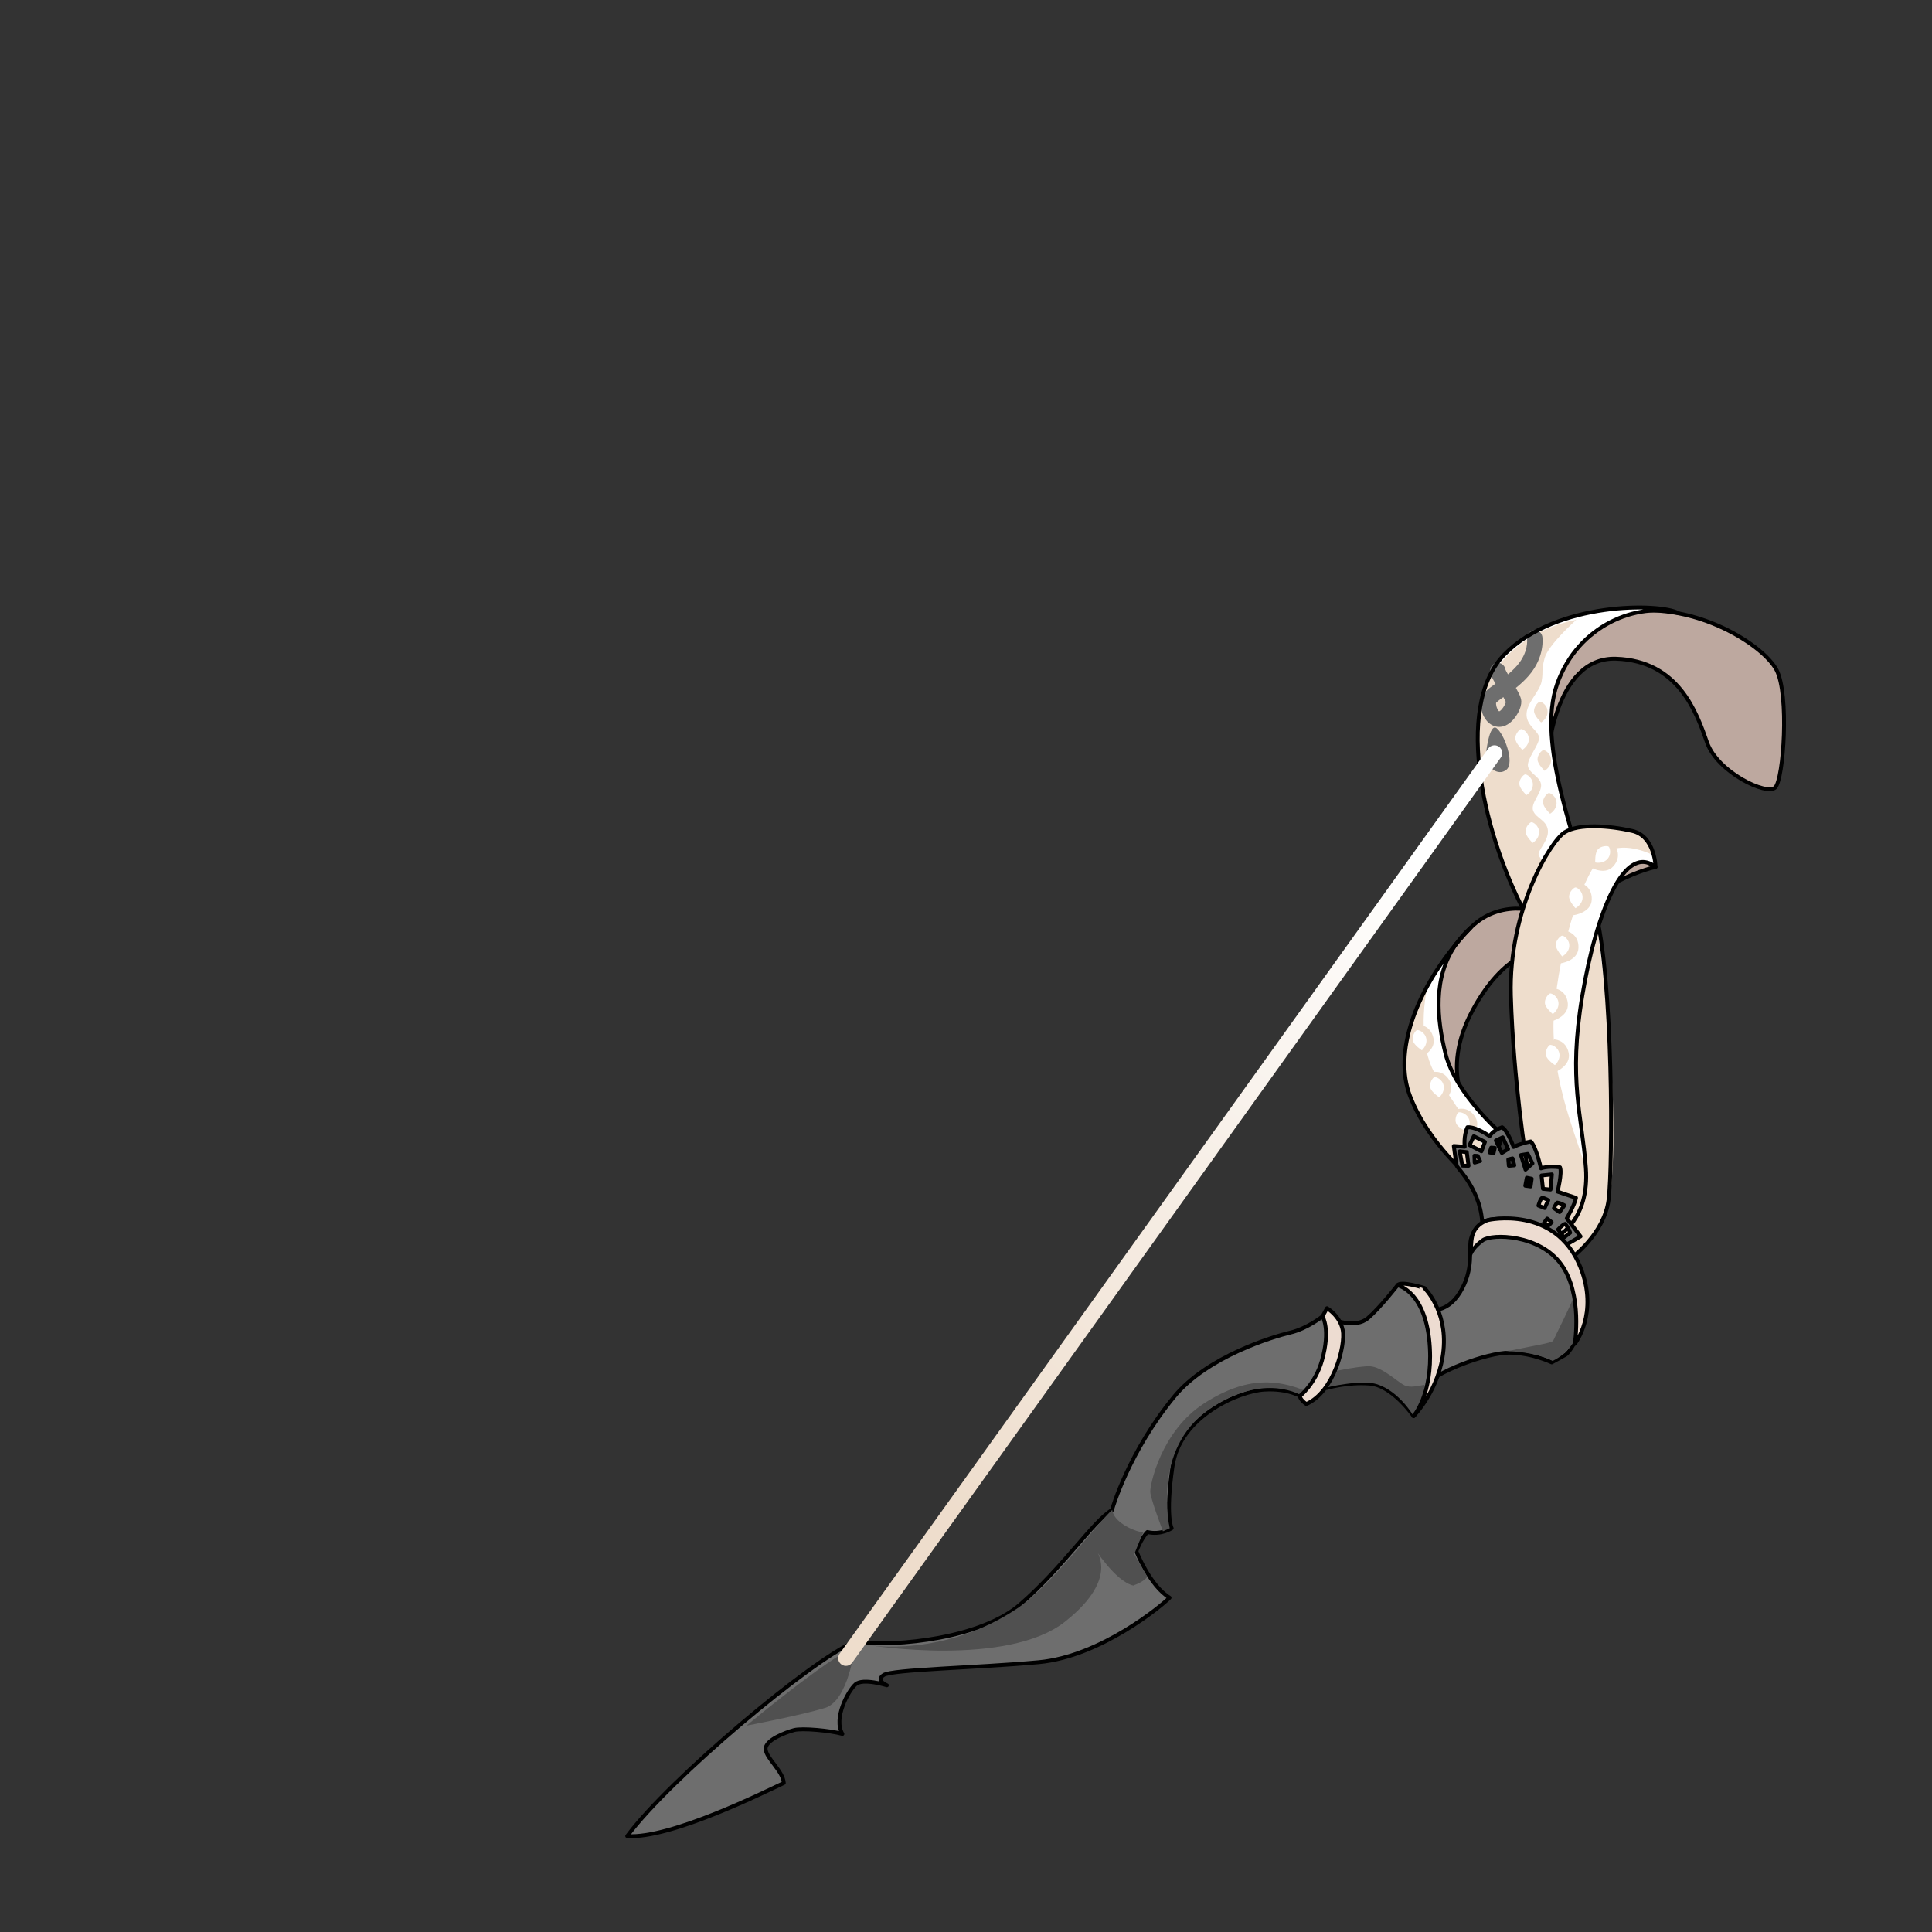 <svg xmlns="http://www.w3.org/2000/svg" width="500" height="500" version="1.1"><rect width="100%" height="100%" fill="#333333" stroke="none"/><g id="x9147"><g><g><g><g><path style="fill:#BDA89F;stroke:#000000;stroke-linecap:round;stroke-linejoin:round;" d="M380.762,288.225c0,0-8.646-10.139,0.39-26.853c9.034-16.712,18.912-15.611,18.912-15.611l0.174-9.217c0,0-11.158-4.846-19.62,3.533c-8.462,8.38-11.812,18.696-11.68,19.534C369.16,276.233,380.762,288.225,380.762,288.225z"></path><g id="leftXMLID_11_"><g><path style="fill:#FFFFFF;" d="M388.831,293.646c0,0-4.497,15.563-6.302,13.359c-1.81-2.203-12.655-10.534-17.599-23.318c-4.431-11.456,1.658-27.062,11.953-39.44c-6.143,8.678-5.015,19.475-2.785,28.46C376.702,283.196,388.831,293.646,388.831,293.646z"></path><path style="fill:#EEDDCC;" d="M369.289,255.862c0,0-3.172,14.155,2.693,23.015c5.867,8.862,15.659,23.543,15.659,23.543l-4.144,6.923c0,0-18.653-20.233-19.408-28.788C362.415,271.033,366.425,260.009,369.289,255.862z"></path><path style="fill:#EEDDCC;" d="M367.219,265.213c0,0,3.035,0.03,3.758,3.451c0.726,3.424-3.653,5.084-3.653,5.084S364.721,268.411,367.219,265.213z"></path><path style="fill:#EEDDCC;" d="M370.368,277.543c0,0,2.863-1.003,4.708,1.968c1.844,2.972-1.711,6.022-1.711,6.022S369.105,281.4,370.368,277.543z"></path><path style="fill:#EEDDCC;" d="M377.071,287.086c0,0,2.866-1.001,4.708,1.969c1.844,2.973-1.711,6.024-1.711,6.024S375.812,290.943,377.071,287.086z"></path><path style="fill:#FFFFFF;" d="M367.97,271.81c0,0-2.033-1.31-2.316-2.515c-0.287-1.2,0.632-2.556,1.033-2.695c0.4-0.143,2.151,0.503,2.447,2.241C369.428,270.582,367.97,271.81,367.97,271.81z"></path><path style="fill:#FFFFFF;" d="M372.47,283.977c0,0-2.03-1.31-2.317-2.514c-0.286-1.201,0.633-2.556,1.032-2.697c0.4-0.14,2.153,0.506,2.448,2.242C373.927,282.748,372.47,283.977,372.47,283.977z"></path><path style="fill:#FFFFFF;" d="M379.537,292.841c0,0-2.211-0.97-2.685-2.114c-0.473-1.139,0.215-2.623,0.591-2.827c0.373-0.201,2.204,0.155,2.773,1.827C380.785,291.396,379.537,292.841,379.537,292.841z"></path><path style="fill:#FFFFFF;" d="M380.617,240.076c-1.292,1.328-2.536,2.715-3.719,4.15C377.922,242.776,379.153,241.387,380.617,240.076z"></path></g><g><path style="fill:none;stroke:#000000;stroke-linecap:round;stroke-linejoin:round;" d="M376.898,244.227c1.023-1.45,2.255-2.84,3.719-4.15C379.325,241.404,378.081,242.791,376.898,244.227z"></path><path style="fill:none;stroke:#000000;stroke-linecap:round;stroke-linejoin:round;" d="M376.898,244.227c-0.008,0.003-0.012,0.012-0.015,0.02"></path><path style="fill:none;stroke:#000000;stroke-linecap:round;stroke-linejoin:round;" d="M376.884,244.246c-10.295,12.379-16.384,27.984-11.953,39.44c4.943,12.784,15.789,21.115,17.599,23.318c1.805,2.204,6.302-13.359,6.302-13.359s-12.129-10.449-14.732-20.939C371.869,263.721,370.741,252.924,376.884,244.246z"></path></g></g></g><g><path style="fill:#BDA89F;stroke:#000000;stroke-linecap:round;stroke-linejoin:round;" d="M400.406,196.876c0,0,1.582-26.924,17.807-26.398c16.224,0.523,20.872,13.986,23.577,21.687c2.707,7.699,15.465,13.811,17.64,11.636c2.174-2.177,3.641-24.046,0.346-30.394c-3.294-6.348-20.64-17.575-38.45-15.099C402.925,166.483,393.109,173.187,400.406,196.876z"></path><g id="leftXMLID_8_"><g><path style="fill:#FFFFFF;" d="M416.306,310.453c-1.123,8.878-9.524,14.999-9.524,14.999l-4.101-4.762c0,0,4.499-62.148-6.967-82.544c-11.474-20.398-19.828-55.139-6.311-68.837c13.52-13.704,40.268-13.237,44.912-10.654c-10.406-2.819-25.864,2.95-31.331,18.353c-5.462,15.404,5.124,41.092,9.832,58.547C417.524,253.016,417.416,301.572,416.306,310.453z"></path></g><path style="fill:#EEDDCC;" d="M407.922,160.426c0,0-7.231,6.41-8.169,9.877c-0.94,3.471-0.296,3.124-0.765,5.946c-0.47,2.822-4.077,5.71-3.921,8.865c0.139,2.883,3.18,4.017,3.242,5.84c0.061,1.822-3.278,5.527-2.865,7.407c0.411,1.882,3.396,2.74,3.396,4.916c0.001,2.175-2.813,4.654-2.048,6.593c0.765,1.939,3.499,2.396,3.793,4.98c0.293,2.586-2.585,5.189-2.407,6.305c0.176,1.119,4.469,5.82,4.469,5.82l10.762,13.754c0,0,6.829,46.09,2.957,71.543c-4.702,8.645-9.583,13.996-9.583,13.996l-8.053-6.055l-3.725-84.359c0,0-10.409-18.045-12.649-43.794C381.175,164.312,407.922,160.426,407.922,160.426z"></path><g><path style="fill:#6E6E6E;" d="M385.643,173.209c-0.178,1.052,0.314,1.937,2.052,4.842c0.708,1.185,1.895,3.169,2.04,3.749c0,0-0.016-0.065-0.02-0.173c-0.001-0.02,0-0.032,0-0.032c-0.051,0.68-1.161,2.375-1.753,2.517c0,0,0.02-0.005,0.054-0.004c-0.016,0-0.093-0.039-0.201-0.161c-0.419-0.471-0.702-1.454-0.632-2.192c-0.015,0.155-0.063,0.243-0.064,0.244c0.223-0.388,1.508-1.296,2.446-1.958c1.827-1.29,4.1-2.895,6.087-5.189c4.262-4.925,3.536-9.881,3.503-10.089l0,0c-0.173-1.091-1.197-1.835-2.288-1.663c-1.091,0.173-1.836,1.197-1.663,2.288l0,0c-0.002-0.015-0.001-0.006-0.003-0.021c0.019,0.138,0.421,3.408-2.573,6.868c-1.667,1.925-3.721,3.375-5.37,4.54c-2.17,1.533-3.884,2.743-4.057,4.609c-0.177,1.862,0.461,3.914,1.625,5.223c0.85,0.956,1.921,1.476,3.099,1.502c1.191,0.027,2.381-0.524,3.441-1.595c1.208-1.22,2.402-3.334,2.348-5.014c-0.035-1.123-0.815-2.538-2.585-5.499c-0.569-0.953-1.431-2.392-1.566-2.796c0.004,0.011,0.092,0.277,0.024,0.671l0,0c0.185-1.089-0.55-2.121-1.639-2.305C386.857,171.386,385.826,172.12,385.643,173.209L385.643,173.209z"></path></g><path style="fill:#6E6E6E;" d="M384.532,195.324c0,0,0.833-8.291,2.774-6.88c1.94,1.41,4.767,8.949,2.56,10.757C387.664,201.008,384.529,198.585,384.532,195.324z"></path><g><path style="fill:none;stroke:#000000;stroke-linecap:round;stroke-linejoin:round;" d="M402.681,320.69l4.101,4.762c0,0,8.401-6.121,9.524-14.999c1.11-8.881,1.219-57.438-3.489-74.898c-4.708-17.456-15.294-43.144-9.832-58.547c5.467-15.402,20.925-21.172,31.331-18.353c-4.645-2.583-31.393-3.049-44.912,10.654c-13.518,13.698-5.163,48.439,6.311,68.837C407.18,258.542,402.681,320.69,402.681,320.69z"></path></g></g></g><g><path style="fill:#BDA89F;stroke:#000000;stroke-linecap:round;stroke-linejoin:round;" d="M428.453,224.385c0,0-4.114,0.767-10.464,4.056c-1.471-4.231,3.996-6.583,5.113-6.761C424.219,221.503,428.453,224.385,428.453,224.385z"></path><g id="leftXMLID_10_"><g><path style="fill:#FFFFFF;" d="M422.397,215.04c5.938,1.348,6.058,9.344,6.058,9.344c-8-6.404-15.342,11.585-18.983,33.453c-3.64,21.873-0.055,30.807,0.949,44.387c1.004,13.579-7.285,17.637-7.285,17.637l-6.629-6.178l-1.428-12.923c0,0-3.415-20.872-4.067-43.092c-0.651-22.222,10.281-39.979,13.927-42.271C408.582,213.1,416.454,213.688,422.397,215.04z"></path></g><path style="fill:#EEDDCC;" d="M427.791,221.281c0,0-7.012-3.612-11.815-0.876c-4.807,2.733-11.329,19.048-13.615,39.332c-2.292,20.281,8.165,39.149,7.944,43.736c0.267,4.94,0.047,11.155-7.535,15.875c-6.791-4.937-7.32-8.288-7.32-8.288s-3.846-35.714-4.066-44.178c-0.223-8.465-1.55-25,5.281-38.272c6.83-13.273,9.962-14.113,9.962-14.113S427.214,211.669,427.791,221.281z"></path><g><path style="fill:none;stroke:#000000;stroke-linecap:round;stroke-linejoin:round;" d="M428.455,224.383c0,0-0.119-7.996-6.058-9.344c-5.943-1.352-13.815-1.94-17.459,0.357c-3.646,2.292-14.578,20.048-13.927,42.271c0.652,22.22,4.067,43.092,4.067,43.092l1.428,12.923l6.629,6.178c0,0,8.289-4.058,7.285-17.637c-1.004-13.58-4.589-22.514-0.949-44.387C413.113,235.968,420.455,217.979,428.455,224.383z"></path></g></g></g></g><path style="fill:#6E6E6E;stroke:#000000;stroke-linecap:round;stroke-linejoin:round;" d="M405.479,315.311c0,0,2.092-3.594,2.381-5.312c-2.581-0.839-4.764-1.608-4.764-1.608s1.214-4.829,0.64-6.283c-3.33-0.42-4.939,0.266-4.939,0.266s-1.237-5.644-2.647-6.967c-2.953,0.597-4.453,1.435-4.453,1.435s-1.476-4.188-2.956-5.112c-2.446,0.813-3.239,2.315-3.239,2.315s-3.395-2.472-5.731-2.316c-1.058,2.271-0.705,5.048-0.705,5.048l-2.821-0.195c0,0,0.595,4.585,0.773,5.157c0.177,0.573,6.748,6.834,6.594,15.916c10.873,6.568,21.078,4.867,21.078,4.867l4.363-2.537L405.479,315.311z M378.479,301.664c0,0-0.722-3.564-0.7-3.696l1.822,0.213l0.456,3.521L378.479,301.664z M381.644,300.879l-0.065-1.781l0.853,0.053l0.596,1.323L381.644,300.879z M383.4,297.952l-3.086-1.6l1.109-2.307l2.881,1.473L383.4,297.952z M386.545,298.385l-1.021-0.125l0.389-1.249l0.939,0.067L386.545,298.385z M388.678,298.377l-1.555-3.204l1.773-0.838l1.398,3.043L388.678,298.377z M390.479,301.714l-0.135-1.654l1.089-0.272l0.471,1.803L390.479,301.714z M393.615,298.926l1.769-0.293l1.222,2.47l-1.806,1.604L393.615,298.926z M394.741,306.865l0.389-2.066l1.272,0.259l-0.286,1.99L394.741,306.865z M401.621,303.93l-0.341,3.93l-1.963-0.188l-0.373-3.461L401.621,303.93z M398.143,312.006c0.024-0.132,0.545-1.904,1.023-2.05c0.993,0.302,1.521,0.661,1.521,0.661l-0.924,2.02L398.143,312.006z M400.676,317.23l-1.104-0.727l0.823-1.131c0,0,0.609,0.419,1.158,0.918C401.363,316.621,400.676,317.23,400.676,317.23z M402.157,312.674c0,0,0.52-1.228,0.874-1.441c1.061,0.178,1.832,0.714,1.832,0.714l-1.243,1.741L402.157,312.674z M404.746,320.266l-1.516-2.066c0,0,1.271-1.373,1.833-1.463c0.946,1.111,1.29,2.301,1.29,2.301L404.746,320.266z"></path><path style="fill:#6E6E6E;stroke:#000000;stroke-linecap:round;stroke-linejoin:round;" d="M369.221,338.775c0,0,4.871,1.765,8.598-4.278c3.723-6.042,2.267-11.177,2.817-13.669c0.551-2.49,2.666-4.585,4.519-5.092c1.853-0.51,18.849-2.164,23.261,12.162c4.411,14.329-2.332,22.179-3.238,22.708c-0.902,0.528-3.593,1.987-3.593,1.987s-5.157-2.492-10.999-2.514c-5.841-0.02-19.332,5.075-21.979,8.713C369.687,351.497,369.221,338.775,369.221,338.775z"></path><path style="fill:#505050;" d="M407.604,346.662c0,0-1.698,3.656-5.821,5.556c-1.697-1.234-8.773-2.819-12.101-2.424c7.053-1.542,12.058-2.206,12.3-2.847c0.242-0.637,5.088-10.166,5.089-10.979C408.001,341.018,407.604,346.662,407.604,346.662z"></path><path style="fill:#EDDCD1;stroke:#000000;stroke-linecap:round;stroke-linejoin:round;" d="M380.621,324.451c0,0,0.036-3.22,0.409-4.643c0.861-3.256,4.124-4.072,4.124-4.072s17.313-3.912,23.812,12.119c4.883,12.051-1.415,19.928-1.415,19.928s2.115-12.697-3.474-20.515c-5.585-7.818-17.872-8.049-20.343-6.286C381.267,322.748,380.621,324.451,380.621,324.451z"></path><path style="fill:#6E6E6E;stroke:#000000;stroke-linecap:round;stroke-linejoin:round;" d="M345.235,341.582c0,0,5.6,2.292,8.773-0.441c3.175-2.734,7.672-8.513,7.672-8.513s5.466-0.175,6.79,1.675c1.322,1.85,5.201,6.304,3.839,16.135c-1.367,9.833-6.478,16.051-6.478,16.051s-5.471-7.979-11.377-8.417c-5.91-0.441-11.067,1.146-11.067,1.146L345.235,341.582z"></path><path style="fill:#505050;" d="M342.989,359.153c0,0,9.271-2.274,13.471-0.886c5.799,1.918,9.372,8.221,9.372,8.221s2.533-3.79,2.84-8.092c-1.805,0.244-3.681,0.884-5.313,0.067c-1.632-0.814-5.735-4.76-8.841-4.87c-3.108-0.109-11.44,1.767-11.44,1.767L342.989,359.153z"></path><path style="fill:#6E6E6E;stroke:#000000;stroke-linecap:round;stroke-linejoin:round;" d="M287.906,390.361c0,0,4.186-14.531,15.955-28.885c8.575-10.458,25.701-15.572,30.088-16.607c4.386-1.037,8.311-4.189,8.311-4.189s2.82,3.461,1.878,10.777c-0.949,7.32-7.12,10.1-7.12,10.1s-3.416-2.334-9.878-1.915c-6.457,0.42-21.803,6.841-23.693,19.848c-1.894,13.004-0.217,16.005-0.217,16.005s-2.756,1.849-6.282,0.992c-1.633,1.631-2.865,4.961-2.865,4.961s3.419,8.861,8.601,12.033c-1.808,1.877-17.716,15.226-33.913,16.696c-16.192,1.475-37.826,1.862-40.062,3.303c-2.234,1.438,0.825,2.675,0.825,2.675s-6.202-1.938-8.113-0.263c-1.91,1.677-5.818,8.819-3.409,12.846c-3.114-0.88-10.434-1.556-12.519-0.996c-2.088,0.559-7.496,2.561-7.349,4.939c0.149,2.382,4.499,5.643,4.706,8.759c-4.321,1.999-29.244,14.526-40.532,13.735c10.988-14.846,47.841-45.688,58.746-50.219c11.376,1.352,33.005-1.096,42.942-9.709c11.229-9.732,18.809-21.521,23.835-24.491"></path><path style="fill:#505050;" d="M221.212,426.249c0,0-1.584,13.876-7.696,15.76c-6.113,1.879-20.342,4.589-20.342,4.589S213.806,429.369,221.212,426.249z"></path><path style="fill:#505050;" d="M300.968,396.293c0,0-3.223-8.418-3.282-10.24c-0.061-1.824,2.787-15.671,13.958-22.873c11.167-7.203,19.134-6.061,26.101-3.268c-1.145,1.439-0.684,1.379-0.684,1.379s-9.719-6.473-24.139,3.462c-15.048,10.366-10.194,30.748-10.194,30.748L300.968,396.293z"></path><path style="fill:#505050;" d="M224.915,425.779c0,0,35.658,5.751,50.674-6.067c15.019-11.82,7.55-19.224,7.55-19.224s5.441,8.699,10.144,9.845c3.086-1.12,3.645-2.295,3.645-2.295l-3.382-5.818c0,0,2.496-6.294,2.409-5.763c-0.088,0.528-7.525-1.617-8.114-5.701c-4.262,3.825-15.577,19.521-24.744,25.606C244.028,429.019,224.915,425.779,224.915,425.779z"></path><path style="fill:#EDDCD1;stroke:#000000;stroke-linecap:round;stroke-linejoin:round;" d="M342.26,340.68l1.166-2.118c0,0,3.353,1.919,4.081,5.71s-2.246,15.938-9.431,19.093c-1.589-1.08-1.699-2.05-1.699-2.05s3.988-3.043,5.751-9.238C344.42,344.03,342.26,340.68,342.26,340.68z"></path><path style="fill:#EDDCD1;stroke:#000000;stroke-linecap:round;stroke-linejoin:round;" d="M361.681,332.628c0,0,7.539,1.524,8.364,16.165c0.688,12.187-4.213,17.695-4.213,17.695s6.745-6.763,7.74-17.108c0.996-10.346-4.942-16.05-4.942-16.05S362.427,331.393,361.681,332.628z"></path><path style="fill:#EEDDCC;" d="M401.159,210.596c0,0-1.766-1.652-1.833-2.888c-0.066-1.233,1.08-2.402,1.498-2.469c0.421-0.066,2.03,0.881,2.01,2.646C402.811,209.648,401.159,210.596,401.159,210.596z"></path><path style="fill:#FFFFFF;" d="M395.026,205.77c0,0-1.762-1.652-1.83-2.888c-0.067-1.235,1.081-2.403,1.499-2.47c0.417-0.066,2.026,0.882,2.007,2.646C396.682,204.823,395.026,205.77,395.026,205.77z"></path><path style="fill:#FFFFFF;" d="M396.64,218.138c0,0-1.766-1.655-1.831-2.89c-0.065-1.234,1.079-2.404,1.499-2.468c0.419-0.068,2.03,0.881,2.007,2.646C398.294,217.188,396.64,218.138,396.64,218.138z"></path><path style="fill:#FFFFFF;" d="M393.988,194.041c0,0-1.763-1.651-1.829-2.886c-0.067-1.234,1.078-2.403,1.497-2.47c0.418-0.066,2.03,0.88,2.006,2.643C395.643,193.094,393.988,194.041,393.988,194.041z"></path><path style="fill:#EEDDCC;" d="M399.743,199.487c0,0-1.763-1.654-1.831-2.889c-0.065-1.234,1.08-2.403,1.499-2.47c0.421-0.065,2.029,0.883,2.006,2.645C401.396,198.536,399.743,199.487,399.743,199.487z"></path><path style="fill:#EEDDCC;" d="M398.837,186.963c0,0-1.765-1.651-1.83-2.886c-0.069-1.235,1.081-2.403,1.496-2.47c0.421-0.065,2.031,0.882,2.009,2.646C400.49,186.016,398.837,186.963,398.837,186.963z"></path><path style="fill:#EEDDCC;" d="M418.089,219.124c0,0,1.765,2.469-0.569,5.071c-2.339,2.603-6.263,0.046-6.263,0.046S414.03,218.992,418.089,219.124z"></path><path style="fill:#FFFFFF;" d="M412.845,223.202c0,0-0.14-2.414,0.663-3.356c0.801-0.941,2.44-0.996,2.787-0.754c0.349,0.242,0.864,2.035-0.367,3.298C414.693,223.653,412.845,223.202,412.845,223.202z"></path><path style="fill:#EEDDCC;" d="M409.109,228.539c0,0,2.941,0.748,2.834,4.244c-0.104,3.496-4.751,4.074-4.751,4.074S405.925,231.057,409.109,228.539z"></path><path style="fill:#FFFFFF;" d="M407.731,235.039c0,0-1.665-1.755-1.656-2.992c0.007-1.235,1.221-2.334,1.641-2.376c0.423-0.04,1.974,0.998,1.847,2.76C409.438,234.188,407.731,235.039,407.731,235.039z"></path><path style="fill:#EEDDCC;" d="M405.673,241.018c0,0,2.939,0.749,2.836,4.241c-0.108,3.498-4.757,4.078-4.757,4.078S402.489,243.534,405.673,241.018z"></path><path style="fill:#FFFFFF;" d="M404.295,247.517c0,0-1.663-1.754-1.656-2.991c0.005-1.236,1.219-2.333,1.643-2.375c0.421-0.043,1.971,0.997,1.847,2.757C406,246.666,404.295,247.517,404.295,247.517z"></path><path style="fill:#EEDDCC;" d="M402.388,255.803c0,0,3.013,0.361,3.359,3.844c0.346,3.479-4.19,4.652-4.19,4.652S399.555,258.709,402.388,255.803z"></path><path style="fill:#FFFFFF;" d="M401.858,262.427c0,0-1.875-1.525-2.027-2.753c-0.151-1.227,0.906-2.473,1.322-2.569c0.413-0.096,2.086,0.738,2.188,2.498C403.441,261.362,401.858,262.427,401.858,262.427z"></path><path style="fill:#EEDDCC;" d="M402.208,268.997c0,0,3.032,0.03,3.758,3.452c0.725,3.421-3.655,5.083-3.655,5.083S399.707,272.197,402.208,268.997z"></path><path style="fill:#FFFFFF;" d="M402.407,275.638c0,0-2.032-1.312-2.32-2.513c-0.285-1.202,0.634-2.56,1.033-2.699c0.403-0.141,2.154,0.505,2.447,2.242C403.863,274.408,402.407,275.638,402.407,275.638z"></path></g><g><linearGradient id="leftXMLID_110_" gradientUnits="userSpaceOnUse" x1="372.833" y1="222.529" x2="242.838" y2="386.523" gradientTransform="matrix(0.999 -0.052 0.052 0.999 -16.101 17.847)"><stop offset="0" style="stop-color:#FFFFFF"></stop><stop offset="1" style="stop-color:#EEDDCC"></stop></linearGradient><path style="fill:url(#leftXMLID_110_);" d="M220.546,430.295l167.858-234.249l0,0c0.643-0.898,0.438-2.147-0.461-2.791s-2.146-0.437-2.791,0.461l0,0l-167.858,234.25l0,0c-0.644,0.898-0.437,2.146,0.461,2.791C218.653,431.399,219.902,431.194,220.546,430.295L220.546,430.295z"></path></g></g></g></svg>